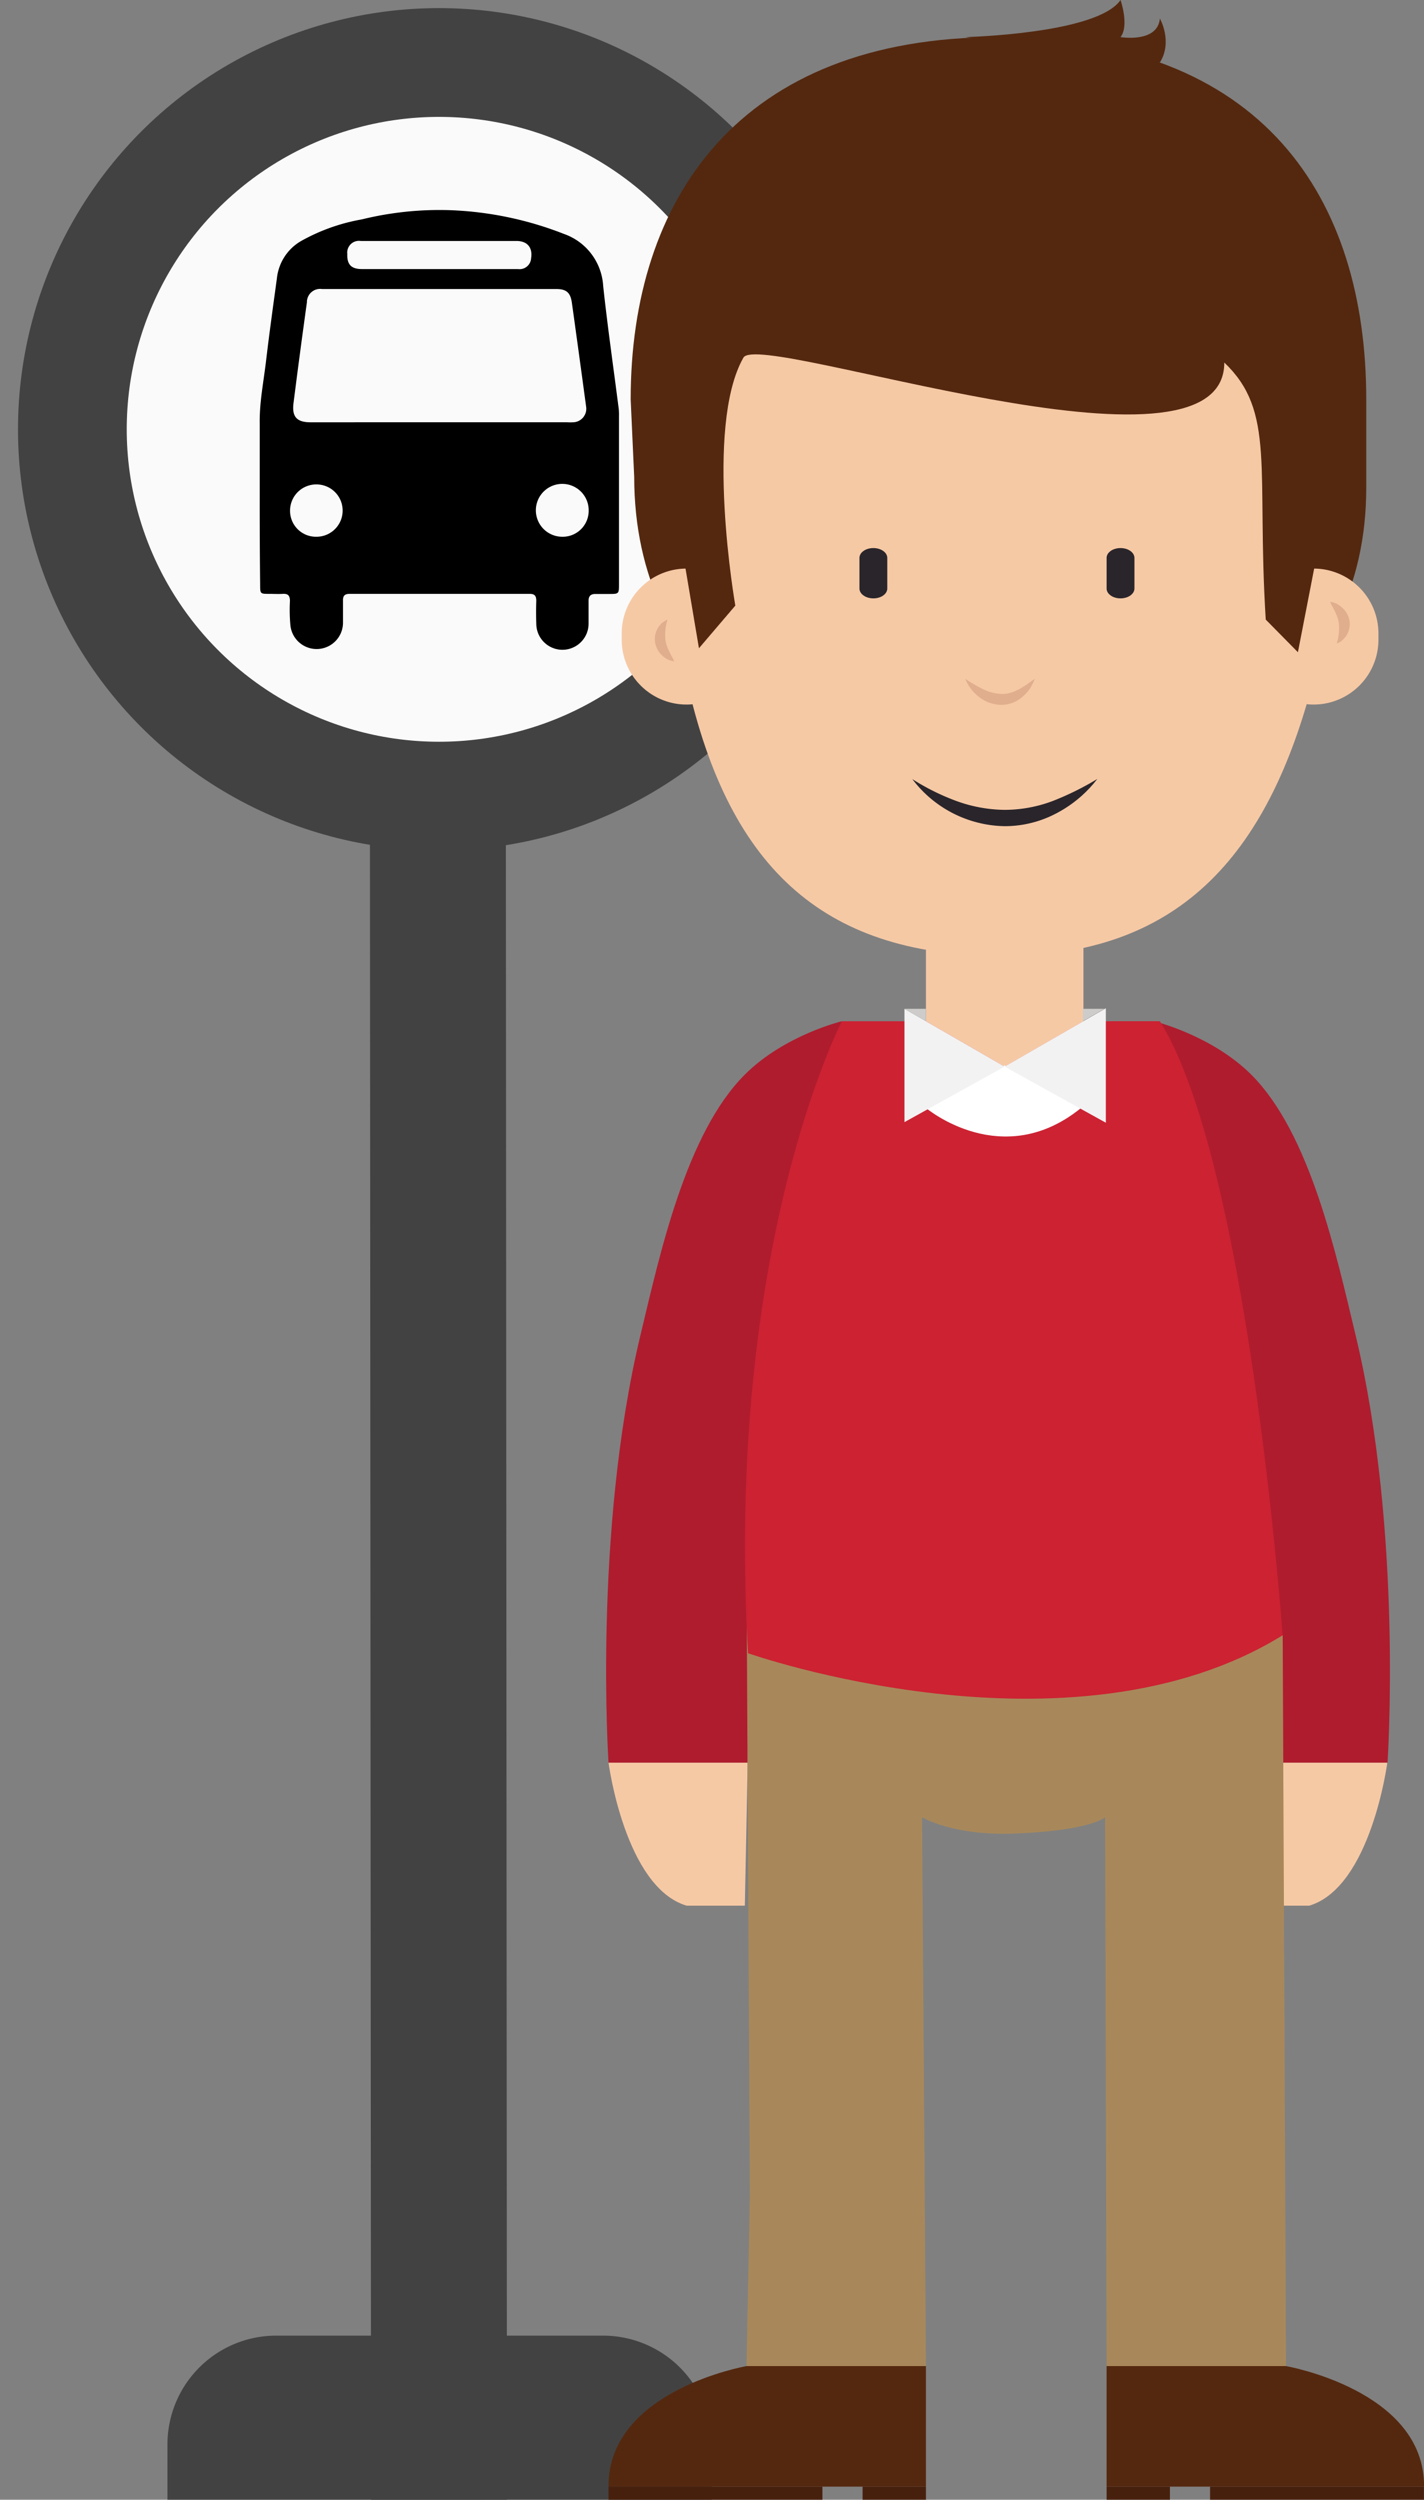 <svg id="Layer_1" data-name="Layer 1" xmlns="http://www.w3.org/2000/svg" viewBox="0 0 261.92 459.57"><rect x="0" y="0" width="261.92" height="459.57" fill="#808080" stroke="none"/><defs><style>.cls-1{fill:#424242;}.cls-2{fill:#fafafa;stroke-width:20px;}.cls-2,.cls-3{stroke:#424242;stroke-miterlimit:10;}.cls-3{fill:none;stroke-width:25px;}.cls-4{fill:#af1c2e;}.cls-5{fill:#f6c9a5;}.cls-6{fill:#54280f;}.cls-7{fill:#a8885a;}.cls-8{fill:#cc2232;}.cls-9{fill:#e0ae8c;}.cls-10{fill:#47200d;}.cls-11{fill:#29252a;}.cls-12{fill:#fff;}.cls-13{fill:#f2f2f2;}.cls-14{fill:#ceccca;}</style></defs><title>Person_Bus_Stop</title><g id="Bus_Sign" data-name="Bus Sign"><path class="cls-1" d="M50.8,429.4h60.12a20,20,0,0,1,20,20v10.16a0,0,0,0,1,0,0H30.8a0,0,0,0,1,0,0V449.4A20,20,0,0,1,50.8,429.4Z"/><circle class="cls-2" cx="80.75" cy="78.93" r="67.44"/><line class="cls-3" x1="80.54" y1="148.61" x2="80.75" y2="459.57"/><g id="Bus"><path d="M47.77,91.53c0-4.55,0-9.11,0-13.66-.06-3.9.72-7.71,1.17-11.55.6-5.08,1.31-10.15,2-15.22a9,9,0,0,1,4.39-6.76,35.25,35.25,0,0,1,11.2-4,59.9,59.9,0,0,1,16.23-1.7,63.75,63.75,0,0,1,21,4.38,10.8,10.8,0,0,1,7.18,9.51c.81,7.55,1.9,15.07,2.86,22.61a10.74,10.74,0,0,1,.05,1.35q0,15.41,0,30.83c0,1.88,0,1.88-1.87,1.88-.83,0-1.66,0-2.48,0s-1.26.37-1.24,1.27c0,1.39,0,2.79,0,4.18a4.81,4.81,0,0,1-9.62,0q-.07-2.09,0-4.18c0-.89-.26-1.29-1.22-1.29q-16.54,0-33.08,0c-.93,0-1.28.33-1.25,1.26,0,1.35,0,2.71,0,4.06a4.85,4.85,0,0,1-9.67.51,31,31,0,0,1-.09-4.51c0-1-.35-1.38-1.33-1.32-.82.05-1.66,0-2.48,0-1.66,0-1.67,0-1.67-1.73Q47.76,99.49,47.77,91.53ZM80.83,77.63H104.2a10.59,10.59,0,0,0,1.35,0,2.49,2.49,0,0,0,2.26-2.85q-1.29-9.56-2.62-19.11c-.26-1.85-1-2.53-2.83-2.53q-21.56,0-43.12,0a2.43,2.43,0,0,0-2.79,2.45C55.6,61.69,54.78,67.84,54,74c-.35,2.6.53,3.64,3.17,3.64Zm0-28.16H84c3.76,0,7.52,0,11.28,0a2.13,2.13,0,0,0,2.41-2C98,45.52,97,44.31,95,44.3q-7.45,0-14.89,0c-4.59,0-9.18,0-13.76,0a2.16,2.16,0,0,0-2.47,2.4c-.07,1.92.72,2.76,2.67,2.77Zm22.52,49.21a4.78,4.78,0,0,0,4.93-4.78,4.86,4.86,0,1,0-4.93,4.78Zm-45.19,0a4.81,4.81,0,0,0,.11-9.62,4.82,4.82,0,0,0-4.92,4.82A4.76,4.76,0,0,0,58.13,98.68Z"/></g></g><g id="Person"><path class="cls-4" d="M212.25,187.75s11.07,43.32,13.34,58.25c2.93,19.3,4,78.08,4,78.08h25.62s2.86-42.27-5.87-78.61c-3.56-14.83-8.36-37.13-19.23-47.94C222.79,190.28,212.25,187.75,212.25,187.75Z"/><path class="cls-5" d="M255.17,324.07s-3,22.88-14.35,26.28H230.08l-.52-26.28"/><path class="cls-4" d="M154.85,187.75S143.78,231.07,141.52,246c-2.93,19.3-4,78.08-4,78.08H111.93s-2.85-42.27,5.87-78.61c3.56-14.83,8.36-37.13,19.23-47.94C144.31,190.28,154.85,187.75,154.85,187.75Z"/><path class="cls-5" d="M111.93,324.07s3,22.88,14.35,26.28H137l.52-26.28"/><path class="cls-6" d="M251.3,89.65c0,36.79-30.28,55.27-67.65,55.27h0c-37.36,0-67-20.46-67-57.25L116,73.43c0-36.79,19.92-66.61,67.65-66.61h0c48.86,0,67.65,29.82,67.65,66.61Z"/><path class="cls-6" d="M177.55,6.82S201.84,6.25,206.1,0c0,0,1.65,4.71,0,6.82,0,0,6.82,1.14,7.24-3.41,0,0,2.42,4.23,0,8.08"/><path class="cls-7" d="M137.31,289.25l.61,114.31L137.31,435h33l-.71-100.9s5.54,3.41,16.88,3c14.22-.53,16.78-3,16.78-3l.28,100.9h33l-.61-134.36"/><path class="cls-8" d="M213.34,187.75c16.34,26,22.58,112.89,22.58,112.89-39.11,24.16-98.33,3.3-98.33,3.3-4.31-74.88,17.26-116.18,17.26-116.18Z"/><path class="cls-5" d="M241.61,124.87c-8.52,33-25.25,50.9-57.1,50.9h0c-31.85,0-50.28-14.86-58.23-50.9V98.46c0-30.85,11.93-59.15,51.27-54.48l6.39-1.38c31.85,0,57.66,25,57.66,55.85Z"/><path class="cls-5" d="M138.21,117.6a11.93,11.93,0,0,1-11.93,11.93h0a11.93,11.93,0,0,1-11.93-11.93v-1.14a11.93,11.93,0,0,1,11.93-11.93h0a11.93,11.93,0,0,1,11.93,11.93Z"/><path class="cls-5" d="M253.54,117.6a11.93,11.93,0,0,1-11.93,11.93h0a11.93,11.93,0,0,1-11.93-11.93v-1.14a11.93,11.93,0,0,1,11.93-11.93h0a11.93,11.93,0,0,1,11.93,11.93Z"/><path class="cls-6" d="M225.17,66.63h0c9.52,9.07,5.93,19.5,7.64,47.28l5.92,6,8.56-44.06-20-41.62-46.59-6.6-33.39,7-27.4,33.25,8.65,51.3,6.69-7.84s-5.77-32.83,1.49-45.59c2.93-5.15,88.56,25.22,88.45.87"/><path class="cls-9" d="M122.78,113.91a9.39,9.39,0,0,0-.36,3.95,7.33,7.33,0,0,0,.58,1.71c.13.31.31.61.47.95a8.17,8.17,0,0,1,.54,1.07,5.35,5.35,0,0,1-1.2-.35,5.61,5.61,0,0,1-1-.71,4.18,4.18,0,0,1-1.3-2.31,3.93,3.93,0,0,1,.44-2.65A3.61,3.61,0,0,1,122.78,113.91Z"/><path class="cls-9" d="M245.87,118.31a9.38,9.38,0,0,0,.36-3.95,7.34,7.34,0,0,0-.58-1.71c-.13-.31-.31-.61-.47-.95a8.16,8.16,0,0,1-.54-1.07,5.36,5.36,0,0,1,1.2.35,5.61,5.61,0,0,1,1,.71A4.18,4.18,0,0,1,248.2,114a3.93,3.93,0,0,1-.44,2.65A3.61,3.61,0,0,1,245.87,118.31Z"/><path class="cls-6" d="M170.31,435h-33s-25.53,4.43-25.38,22.16h58.38Z"/><rect class="cls-10" x="111.93" y="457.16" width="39.34" height="2.84"/><rect class="cls-10" x="158.66" y="457.16" width="11.65" height="2.84"/><path class="cls-6" d="M203.54,435h33s25.53,4.43,25.39,22.16H203.54Z"/><rect class="cls-10" x="222.57" y="457.16" width="39.34" height="2.84"/><rect class="cls-10" x="203.54" y="457.16" width="11.65" height="2.84"/><polygon class="cls-5" points="170.31 169.4 170.31 187.75 184.79 196.1 199.28 187.75 199.28 169.4 170.31 169.4"/><path class="cls-11" d="M163.2,108.2c0,1-1.14,1.81-2.56,1.81h0c-1.41,0-2.56-.81-2.56-1.81v-5.63c0-1,1.14-1.81,2.56-1.81h0c1.41,0,2.56.81,2.56,1.81Z"/><path class="cls-11" d="M208.66,108.2c0,1-1.15,1.81-2.56,1.81h0c-1.41,0-2.56-.81-2.56-1.81v-5.63c0-1,1.15-1.81,2.56-1.81h0c1.41,0,2.56.81,2.56,1.81Z"/><path class="cls-9" d="M177.55,124.8a28.49,28.49,0,0,0,3.26,1.9,8.15,8.15,0,0,0,3.21.86,2.55,2.55,0,0,0,.79,0,3.6,3.6,0,0,0,.79-.13l.79-.22c.25-.13.51-.25.78-.37a3.73,3.73,0,0,0,.78-.43l.79-.48c.51-.36,1-.76,1.6-1.11a12.19,12.19,0,0,1-.91,1.8,8.31,8.31,0,0,1-1.4,1.52,5.88,5.88,0,0,1-4.07,1.44,6.77,6.77,0,0,1-4-1.54A7.68,7.68,0,0,1,177.55,124.8Z"/><path class="cls-11" d="M167.75,143.2a42.14,42.14,0,0,0,8.32,4.12,26.76,26.76,0,0,0,8.72,1.57,25.26,25.26,0,0,0,8.69-1.57,52.89,52.89,0,0,0,8.35-4.11,22.77,22.77,0,0,1-7.4,6.25,20.32,20.32,0,0,1-9.65,2.43,21.72,21.72,0,0,1-17-8.69Z"/><path class="cls-12" d="M170.31,203.69s14.2,12,28.87-.27l-14.41-7.54Z"/><polygon class="cls-13" points="166.36 185.47 166.36 206.3 184.79 196.09 166.36 185.47"/><polygon class="cls-13" points="203.4 185.36 203.4 206.41 184.77 196.09 203.4 185.36"/><polygon class="cls-14" points="166.36 185.47 170.31 185.47 170.31 187.74 166.36 185.47"/><polygon class="cls-14" points="203.12 185.47 199.17 185.47 199.17 187.74 203.12 185.47"/></g></svg>